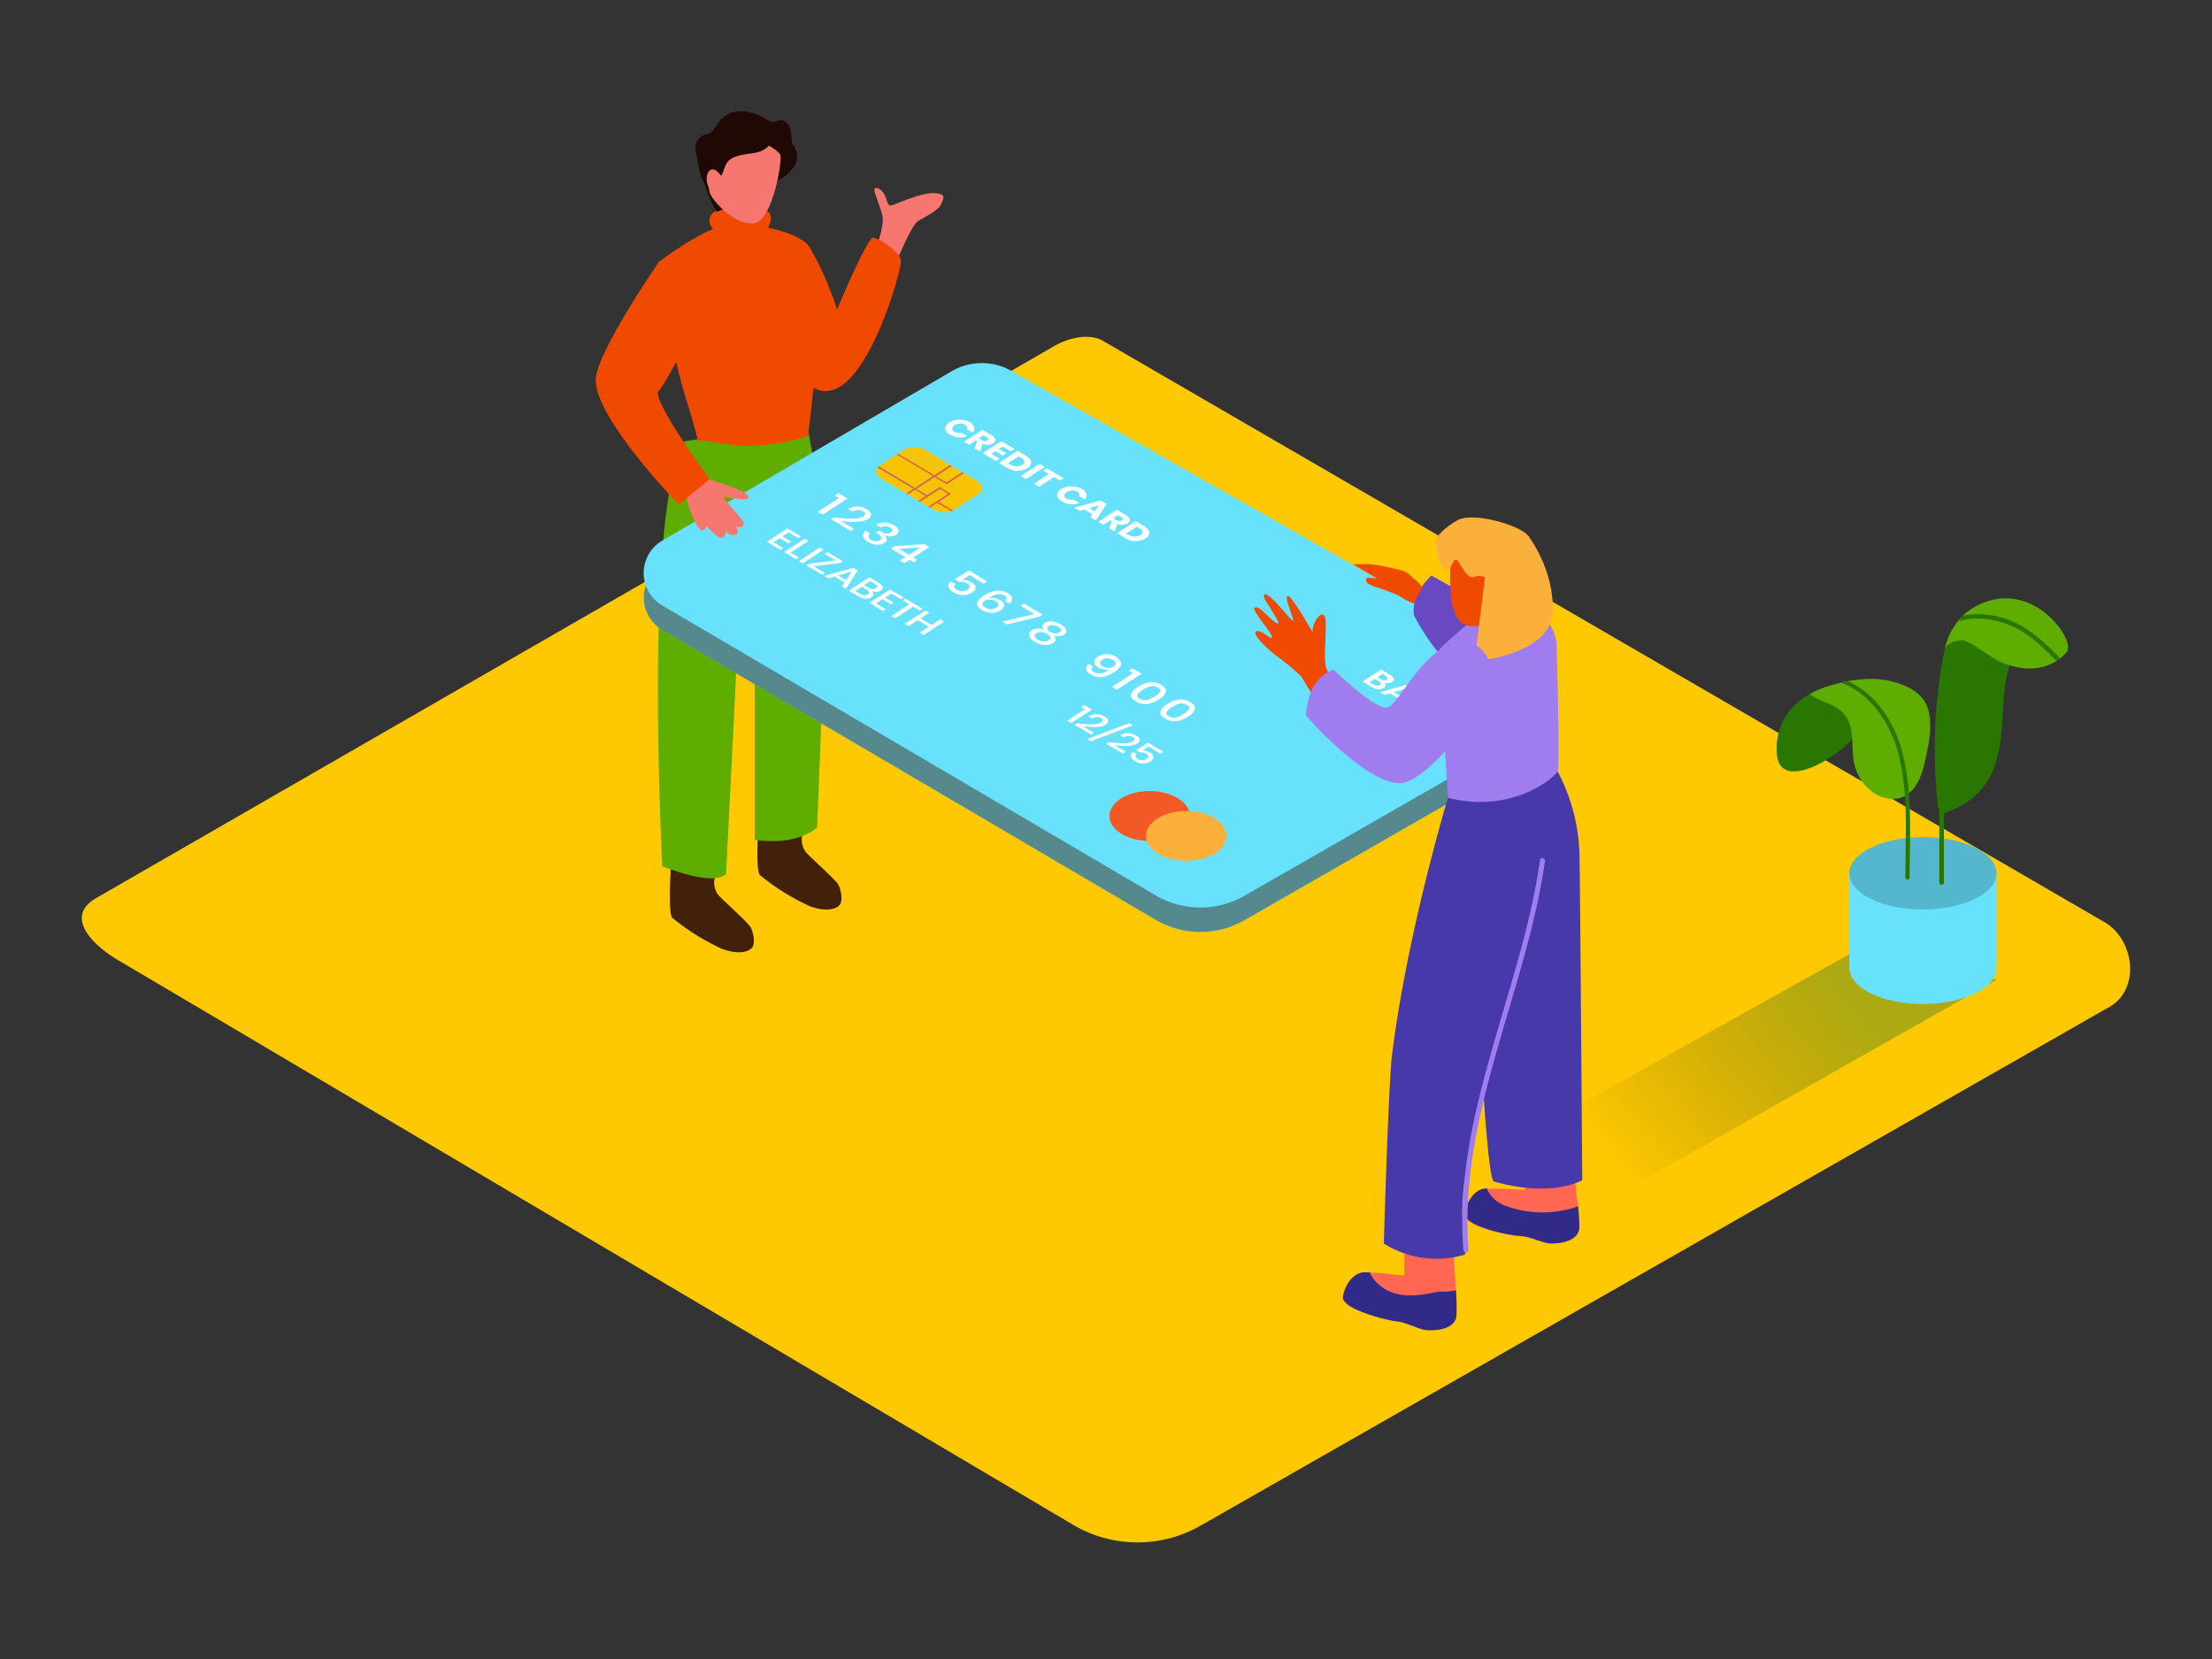 <svg id="Layer_2" data-name="Layer 2" xmlns="http://www.w3.org/2000/svg" xmlns:xlink="http://www.w3.org/1999/xlink" viewBox="0 0 400 300"><rect x="0" y="0" width="400" height="300" fill="#333333" stroke="none"/><defs><linearGradient id="linear-gradient" x1="293.08" y1="212.22" x2="333.1" y2="178.73" gradientUnits="userSpaceOnUse"><stop offset="0" stop-opacity="0"/><stop offset="0.99" stop-color="#006837"/></linearGradient></defs><title>PP</title><path d="M194.51,276,22,174c-5.49-3.08-10.2-8.15-4.85-11.46L190.29,62.78c2.6-1.61,6.54-2.66,9.18-1.13L380.54,166.74c5.49,3.19,6.48,12.1,1,15.29L217.25,275.8A22.94,22.94,0,0,1,194.51,276Z" fill="#fec902"/><path d="M158.76,44s1.15-3.59.83-4.93-1.28-3.68-1.47-4.6,1.22-.49,1.86.8.38,2.19,1.54,1.78,5.13-2.24,7.5-2.13,1.47,1.2,1.09,2.13-2.76,2.15-4,2.85-3.52,6.34-3.52,6.34" fill="#f67770"/><path d="M145.06,151.18a3.62,3.62,0,0,0,.74,3c1.12,1.21,5.41,5,5.82,5.83s1,3.07,0,3.85-2.88.86-5.21,0a41.27,41.27,0,0,1-9-5.62c-1-1.12,0-12.7,0-12.7s6-1.47,8,0Z" fill="#42210b"/><path d="M129.22,158.91a3.62,3.62,0,0,0,.74,3c1.12,1.21,5.41,5,5.82,5.83s1,3.07,0,3.85-2.88.86-5.21,0a41.27,41.27,0,0,1-9-5.62c-1-1.12,0-12.7,0-12.7s6-1.47,8,0Z" fill="#42210b"/><path d="M145.79,76.35a150.09,150.09,0,0,1,3.27,26.36c.2,12.73-1.3,46.94-1.3,46.94s-3.52,3.39-11.28,2.2V104.38s-2.7,1-2.7,3S131.3,158,131.3,158s-1.38,2.57-11.53-1.36c0,0-3.46-64.36,4-76.84" fill="#5fad00"/><path d="M126.21,79.67c1.78-.07,6.76,1.18,10.15.93A37.33,37.33,0,0,0,146,78.9c.13-.6.24-1.23.33-1.92,2.25-17.39,1.65-29.59,0-32.35s-11.54-4.94-16-3.69-11.27,6.49-11.27,6.49,1.85,14.76,5.16,25.25C125.14,75.63,125.14,75.63,126.21,79.67Z" fill="#f04900"/><path d="M132.49,43c2.45.44,5.38.17,6.36-1.7.47-.9,1-2.51-.15-3.17-.68-.41-8.11-.45-9.26.06-1.82.81-1.25,2.95.2,3.83A8.66,8.66,0,0,0,132.49,43Z" fill="#f04900"/><path d="M128,24.22c1.43-.25,1.39-2.64,4-3.73s5.79.48,7,1.32,2-.87,3.29.44.47,3.33,1.21,4.05l.1.08a3.71,3.71,0,0,1,.11,3.6,10.87,10.87,0,0,1-2,2.08l-11.94,6.22c-1.44-1-4.21-10.6-4-11.8A2.52,2.52,0,0,1,128,24.22Z" fill="#200904"/><path d="M141.06,27.87c.54.58-1.24,12.09-4.75,12.51s-7.63-4.22-8-5.6-.15-8.75,1.27-9.44S137.78,24.34,141.06,27.87Z" fill="#f67770"/><path d="M139.42,24.55s.69,2.68-3.5,3.18-4.47,1.44-5,2.91c-.93,2.75-3.87,6-4.88-2.32,0-.4,3-6.07,6.21-6.51S139.42,24.55,139.42,24.55Z" fill="#200904"/><path d="M130.59,32.1s-1.31-2.26-2.33-1.19-.28,3.6,1.1,4.39" fill="#f67770"/><path d="M146.36,44.64a56.76,56.76,0,0,1,5,11.34s5.48-13.14,6.54-13,4.72,2.46,5,4-5.42,21.75-12.45,23.58-11-13.78-11-13.78" fill="#f04900"/><path d="M119.77,102.2l52.3-30.61a10.85,10.85,0,0,1,10.83-.07l93.2,52.89a7.31,7.31,0,0,1,0,12.7L225,166.42a16,16,0,0,1-16-.08l-89.22-52.42A6.8,6.8,0,0,1,119.77,102.2Z" fill="#68e1fd"/><path d="M119.77,102.2l52.3-30.61a10.85,10.85,0,0,1,10.83-.07l93.2,52.89a7.31,7.31,0,0,1,0,12.7L225,166.42a16,16,0,0,1-16-.08l-89.22-52.42A6.8,6.8,0,0,1,119.77,102.2Z" fill="#42210b" opacity="0.46"/><path d="M119.77,97.75l52.3-30.61a10.85,10.85,0,0,1,10.83-.07L276.09,120a7.31,7.31,0,0,1,0,12.7L225,162a16,16,0,0,1-16-.08l-89.22-52.42A6.8,6.8,0,0,1,119.77,97.75Z" fill="#68e1fd"/><polyline points="361.04 177.16 292.67 215.93 274.6 205.88 341.77 168.46" opacity="0.32" fill="url(#linear-gradient)"/><polyline points="334.42 157.92 334.42 174.37 361.04 174.37 361.04 157.92" fill="#68e1fd"/><ellipse cx="347.73" cy="157.92" rx="13.31" ry="6.55" fill="#68e1fd"/><ellipse cx="347.73" cy="157.92" rx="13.31" ry="6.55" opacity="0.19"/><ellipse cx="347.73" cy="175.01" rx="13.31" ry="6.55" fill="#68e1fd"/><path d="M362.63,119.67c-2.81-1.15-6.7-5-10.1-4.85-1.29,3.17-1.67,6.88-2.06,10.1a91.63,91.63,0,0,0-.39,16.85q.12,1.88.31,3.74a3,3,0,0,0,.3,1.06q0,6.51,0,13a.41.41,0,0,0,.83,0q0-6.26,0-12.53a18.47,18.47,0,0,0,3.81-1.76,13,13,0,0,0,5.36-6.73c2.15-6,.79-12.66,2.83-18.58C363.23,119.9,362.93,119.79,362.63,119.67Z" fill="#297600"/><path d="M356.88,109.87a10.43,10.43,0,0,0-3.8,3.89,6.52,6.52,0,0,0-.6,1.15l-.12.25h0a17.4,17.4,0,0,0-.64,2.06,2.57,2.57,0,0,1,1.41-1.12,3.52,3.52,0,0,1,2.22-.2,9.31,9.31,0,0,1,2,1.09c1,.58,1.86,1.22,2.8,1.81,4.41,2.8,10.28,3.09,13.68-1,0-.16.09-.32.11-.49C374.5,114.53,366.63,104.2,356.88,109.87Z" fill="#5fad00"/><path d="M371.93,119.55l.55-.37a.38.38,0,0,0-.11-.32c-2.67-2.74-5.53-5.42-9.17-6.77a15.71,15.71,0,0,0-8.19-.8c-.3.34-.57.7-.83,1.07,3-1,6.72-.37,9.42.78,3.22,1.37,5.78,3.83,8.19,6.31A.4.4,0,0,0,371.93,119.55Z" fill="#297600"/><path d="M327.25,125.51a11.11,11.11,0,0,0-5.95,10.66c.31,7.85,13.25.19,16.69-6.44s4,2.83,4,2.83" fill="#297600"/><path d="M338.9,122.77a23.43,23.43,0,0,0-7.18,1,17.42,17.42,0,0,0-4.47,1.74,14.41,14.41,0,0,0,2.59,1.38c1.62.66,3.32,1.47,4.18,3a6,6,0,0,1,.5,1.18c.79,2.58.11,5.72,1.17,8.31s3.23,4.89,6.29,5.08c3.65.22,5.32-3.28,6-6.31s1.71-7.17.55-10.28C347.23,124.24,342.35,122.94,338.9,122.77Z" fill="#5fad00"/><path d="M343.7,135c-1.53-5-4.78-9.64-9.52-11.83H334l-.22.07-.86.22c5.53,2.05,9,7.51,10.42,13.08,1.81,7.13,1.2,14.84,1.22,22.13a.38.38,0,0,0,.76,0C345.3,150.92,346,142.57,343.7,135Z" fill="#297600"/><path d="M178.67,80.45a2.51,2.51,0,0,1-1-.17l-.41,1.4-1-.61.44-1.32-.21-.12-1.27.82-.93-.56,3.36-2.18,1.59.94a1.85,1.85,0,0,1,.63.55.56.56,0,0,1,.1.53.89.89,0,0,1-.39.45A1.75,1.75,0,0,1,178.67,80.45Zm-.59-.67a.77.77,0,0,0,.45-.13c.13-.09.2-.18.18-.28s-.12-.21-.29-.31l-.58-.35-.85.55.57.35,0,0a1.08,1.08,0,0,0,.47.15" fill="#fff"/><path d="M175.18,76.23l.09.05a1.78,1.78,0,0,1,.88.95,1,1,0,0,1-.29,1l-1-.59a.47.47,0,0,0,0-.44.87.87,0,0,0-.4-.41l0,0a1.65,1.65,0,0,0-.89-.2,1.79,1.79,0,0,0-.95.31.81.81,0,0,0-.45.6.67.67,0,0,0,.4.56l0,0a1.78,1.78,0,0,0,.63.21,1.88,1.88,0,0,0,.7,0l1,.59a3.4,3.4,0,0,1-1.54.22,3.66,3.66,0,0,1-1.48-.46l-.08,0a2,2,0,0,1-.77-.73.93.93,0,0,1,0-.79,1.62,1.62,0,0,1,.66-.71,3.12,3.12,0,0,1,1.12-.45,3.59,3.59,0,0,1,1.26,0A3.66,3.66,0,0,1,175.18,76.23Z" fill="#fff"/><path d="M195.49,88.32l.09.05a1.79,1.79,0,0,1,.88.94,1,1,0,0,1-.29,1l-1-.59a.45.45,0,0,0,0-.44.9.9,0,0,0-.4-.4l-.05,0a1.65,1.65,0,0,0-.87-.2,1.8,1.8,0,0,0-.95.31.82.82,0,0,0-.46.6.66.66,0,0,0,.4.56l0,0a1.67,1.67,0,0,0,.63.21,1.88,1.88,0,0,0,.7,0l1,.59a3.4,3.4,0,0,1-1.54.22,3.51,3.51,0,0,1-1.45-.44l-.11-.06a2,2,0,0,1-.77-.73.89.89,0,0,1-.06-.79,1.65,1.65,0,0,1,.66-.71,3.08,3.08,0,0,1,1.11-.44,3.59,3.59,0,0,1,1.26,0A3.5,3.5,0,0,1,195.49,88.32Z" fill="#fff"/><polygon points="189.29 84.67 192.31 86.47 191.66 86.89 190.62 86.27 187.9 88.03 186.96 87.47 189.68 85.71 188.65 85.09 189.29 84.67" fill="#fff"/><polygon points="187.97 83.89 188.9 84.44 185.54 86.62 184.61 86.07 187.97 83.89" fill="#fff"/><path d="M186.41,83.94a1.52,1.52,0,0,1-.64.71,2.83,2.83,0,0,1-1.12.43,3.52,3.52,0,0,1-1.29,0,3.88,3.88,0,0,1-1.18-.43l-.1-.06-1.45-.87L184,81.51l1.45.87a2.42,2.42,0,0,1,.86.77A.9.9,0,0,1,186.41,83.94Zm-1.58.15c.31-.2.44-.41.41-.64s-.23-.45-.6-.67l-.44-.26-1.92,1.25.44.26.07,0a2.25,2.25,0,0,0,1,.3,1.72,1.72,0,0,0,1-.28" fill="#fff"/><polygon points="181.06 79.77 183.46 81.19 182.81 81.62 181.34 80.74 180.64 81.2 181.94 81.97 181.33 82.38 180.02 81.6 179.28 82.08 180.74 82.96 180.09 83.38 177.7 81.95 181.06 79.77" fill="#fff"/><path d="M200.09,91.13l-1.93,3-1-.59.37-.54-1.44-.86-.85.26-1-.59L199,90.49Zm-3.14.76,1,.58.76-1.09-1.73.51" fill="#fff"/><g style="isolation:isolate"><path d="M203,94.91a2.42,2.42,0,0,1-1-.17l-.41,1.4-1-.61.43-1.32-.21-.12-1.27.82-.93-.55,3.35-2.18,1.59.94a1.91,1.91,0,0,1,.64.55.57.57,0,0,1,.09.52.88.88,0,0,1-.39.46A1.77,1.77,0,0,1,203,94.91Zm-.14-.8q.21-.13.18-.28c0-.1-.1-.21-.29-.31l-.57-.35-.85.55.57.35,0,0a1.13,1.13,0,0,0,.48.15.79.79,0,0,0,.45-.13" fill="#fff"/><path d="M207.76,96.66a1.42,1.42,0,0,1-.63.71,2.85,2.85,0,0,1-1.12.42,3.59,3.59,0,0,1-1.29,0,4.1,4.1,0,0,1-1.18-.44l-.1-.06L202,96.41l3.37-2.18,1.45.87a2.4,2.4,0,0,1,.86.77A.89.89,0,0,1,207.76,96.66Zm-1.57.15c.3-.2.44-.41.41-.64s-.23-.45-.6-.67l-.44-.26-1.92,1.25.44.26.08,0a2.15,2.15,0,0,0,1,.29,1.66,1.66,0,0,0,1-.28" fill="#fff"/></g><polygon points="151.61 89.17 153.25 90.15 148.77 93.06 147.9 92.54 151.7 90.07 150.93 89.62 151.61 89.17" fill="#fff"/><path d="M156.57,92l.1.06a1.52,1.52,0,0,1,.84.92c0,.32-.13.61-.54.87a3.35,3.35,0,0,1-1.34.44,9.9,9.9,0,0,1-1.8.08,15.3,15.3,0,0,1-1.82-.18l2.43,1.45-.59.39-3.56-2.12.53-.35a23.55,23.55,0,0,0,3.27.22,3.79,3.79,0,0,0,2-.39c.23-.14.35-.3.36-.46s-.14-.33-.42-.5l0,0a1.6,1.6,0,0,0-.89-.21,2.22,2.22,0,0,0-1,.31l-.81-.48a3.2,3.2,0,0,1,1.72-.44A3.35,3.35,0,0,1,156.57,92Z" fill="#fff"/><g style="isolation:isolate"><path d="M161.51,94.9l.11.06a2.19,2.19,0,0,1,.72.62.69.69,0,0,1,.11.61,1,1,0,0,1-.42.51,1.94,1.94,0,0,1-1,.3,2.37,2.37,0,0,1-1.1-.24l0,0a1.35,1.35,0,0,1,.43.75c0,.24-.11.45-.42.65a2.24,2.24,0,0,1-1.35.34,3.25,3.25,0,0,1-1.47-.44L157,98a1.84,1.84,0,0,1-.95-1c-.09-.36.08-.71.5-1l.82.49a.63.63,0,0,0-.3.58.92.92,0,0,0,.5.58l0,0a1.75,1.75,0,0,0,.81.24,1.24,1.24,0,0,0,.74-.19c.25-.16.33-.35.24-.56a1.77,1.77,0,0,0-.76-.69l-.2-.12.6-.39.2.12.14.08a1.65,1.65,0,0,0,1.75.17c.2-.14.3-.28.27-.45a.78.78,0,0,0-.42-.47l0,0a1.84,1.84,0,0,0-.8-.23,1.72,1.72,0,0,0-.88.2l-.81-.48a2.77,2.77,0,0,1,1.53-.37A3.43,3.43,0,0,1,161.51,94.9Z" fill="#fff"/><path d="M165.15,100.82l.72.43-.63.41-.72-.43-1,.63-.83-.5,1-.63-2.6-1.55.6-.4,5.49-.39.88.53Zm-.78-.46L166.43,99l-3.86.26,1.8,1.07" fill="#fff"/></g><path d="M190.87,115.66a.88.88,0,0,1-.46.62,2.35,2.35,0,0,1-1.54.35,4,4,0,0,1-1.64-.52l-.12-.07a2.07,2.07,0,0,1-1-1.06c-.11-.37.06-.69.5-1a2,2,0,0,1,1-.31,3.08,3.08,0,0,1,1.17.17.8.8,0,0,1-.27-.64.86.86,0,0,1,.41-.55,1.94,1.94,0,0,1,.81-.27,3,3,0,0,1,1,.08,3.8,3.8,0,0,1,1,.4l.12.07a2.51,2.51,0,0,1,.8.68.82.82,0,0,1,.17.64.79.79,0,0,1-.39.51,1.8,1.8,0,0,1-.86.29,2.64,2.64,0,0,1-1-.15A1,1,0,0,1,190.87,115.66Zm-1.23.11q.39-.25.28-.57a1.29,1.29,0,0,0-.59-.6l-.07,0a2.44,2.44,0,0,0-.92-.3,1.36,1.36,0,0,0-.9.2c-.26.17-.36.36-.31.57a1.15,1.15,0,0,0,.58.63l.08,0a2.21,2.21,0,0,0,.95.29,1.38,1.38,0,0,0,.91-.22m0-2.53c-.23.15-.32.31-.27.5a1,1,0,0,0,.51.54l.08,0a1.93,1.93,0,0,0,.8.25,1.23,1.23,0,0,0,.8-.19c.23-.14.32-.31.27-.5a1,1,0,0,0-.51-.54l-.07,0a2,2,0,0,0-.81-.25,1.23,1.23,0,0,0-.8.19" fill="#fff"/><polygon points="185.16 109.12 188.54 111.14 187.99 111.49 182.12 112.93 181.25 112.41 187.06 111.04 184.53 109.53 185.16 109.12" fill="#fff"/><path d="M181.58,109.39c0,.34-.2.67-.68,1a2.72,2.72,0,0,1-1,.39,3.18,3.18,0,0,1-1.13,0,3.41,3.41,0,0,1-1.06-.39l-.1-.06c-.74-.44-1-.87-.92-1.3a2.76,2.76,0,0,1,1.24-1.32,5.36,5.36,0,0,1,2.25-.9,3.12,3.12,0,0,1,1.93.41l.11.07c.51.3.77.61.79.93a1.1,1.1,0,0,1-.5.91l-.79-.47c.42-.37.37-.72-.14-1l0,0a1.84,1.84,0,0,0-1.17-.21,3.77,3.77,0,0,0-1.47.61l-.21.15a2.11,2.11,0,0,1,1-.07,3,3,0,0,1,1,.35l0,0C181.29,108.73,181.56,109.05,181.58,109.39Zm-1.45.51c.3-.2.44-.4.42-.61a.92.92,0,0,0-.51-.61l-.06,0a2.26,2.26,0,0,0-.9-.26,1.44,1.44,0,0,0-1,.22.74.74,0,0,0-.42.61c0,.23.18.45.54.66l.07,0a1.87,1.87,0,0,0,.9.24,1.6,1.6,0,0,0,.92-.26" fill="#fff"/><path d="M175.22,103.15l3.29,2-.64.41L175.34,104l-1.33.86a2.61,2.61,0,0,1,.81.09,3.24,3.24,0,0,1,.76.31l.06,0a1.66,1.66,0,0,1,.69.66.7.7,0,0,1,0,.65,1.46,1.46,0,0,1-.56.58,3,3,0,0,1-1.6.47,3.22,3.22,0,0,1-1.63-.44l-.1-.06a1.76,1.76,0,0,1-.93-1,.92.92,0,0,1,.46-1l.81.49a.58.58,0,0,0-.22.54.88.88,0,0,0,.47.52l.07,0a1.7,1.7,0,0,0,.93.23,1.85,1.85,0,0,0,.94-.3c.27-.18.39-.37.38-.57s-.17-.4-.5-.58l-.08,0a1.91,1.91,0,0,0-.63-.22,1.83,1.83,0,0,0-.7,0l-.8-.48Z" fill="#fff"/><path d="M216.07,128.24a2.61,2.61,0,0,1-1.22,1.34,5.2,5.2,0,0,1-2.11.83,3.09,3.09,0,0,1-1.94-.4l-.11-.07c-.68-.41-1-.82-.85-1.26a2.61,2.61,0,0,1,1.24-1.35,5,5,0,0,1,2.1-.83,3.11,3.11,0,0,1,1.94.41l.12.07C215.91,127.39,216.18,127.8,216.07,128.24Zm-2.05.85a2.54,2.54,0,0,0,1-.89c.13-.26,0-.52-.44-.76l-.07,0a1.67,1.67,0,0,0-1.18-.2,4.28,4.28,0,0,0-1.39.63,2.7,2.7,0,0,0-1,.9c-.13.26,0,.52.44.77l.05,0a1.66,1.66,0,0,0,1.2.2,4.38,4.38,0,0,0,1.4-.64" fill="#fff"/><path d="M210.82,125.12a2.65,2.65,0,0,1-1.23,1.34,5,5,0,0,1-2.11.83,3.12,3.12,0,0,1-2-.42l-.09-.05c-.67-.4-1-.83-.84-1.26a2.68,2.68,0,0,1,1.24-1.35,5,5,0,0,1,2.11-.82,3.14,3.14,0,0,1,2,.42l.09.05C210.66,124.26,210.93,124.68,210.82,125.12Zm-2.05.85a2.71,2.71,0,0,0,1-.89c.13-.26,0-.52-.43-.77l-.06,0a1.67,1.67,0,0,0-1.2-.21,4.16,4.16,0,0,0-1.4.63,2.71,2.71,0,0,0-1,.9c-.13.26,0,.52.44.77l.05,0a1.67,1.67,0,0,0,1.2.2,4.58,4.58,0,0,0,1.41-.64" fill="#fff"/><path d="M202.73,120.19a2.65,2.65,0,0,1-1.22,1.31,5.63,5.63,0,0,1-2.24.92,3,3,0,0,1-1.92-.38l-.11-.06c-.51-.3-.78-.62-.82-1a1,1,0,0,1,.47-.92l.79.47a.62.62,0,0,0-.27.53.74.74,0,0,0,.42.49l.05,0a1.84,1.84,0,0,0,1.16.22,3.7,3.7,0,0,0,1.48-.63l.21-.14a2.23,2.23,0,0,1-1,.07,2.85,2.85,0,0,1-1-.33l-.08,0c-.51-.3-.77-.62-.79-1s.21-.67.68-1a2.7,2.7,0,0,1,1-.39,3,3,0,0,1,1.13,0,3.24,3.24,0,0,1,1.06.38l.1.06C202.53,119.34,202.84,119.77,202.73,120.19Zm-1.41.4a.76.76,0,0,0,.42-.61c0-.23-.18-.45-.54-.67l0,0a2,2,0,0,0-.92-.26,1.64,1.64,0,0,0-.94.26c-.3.2-.44.4-.42.61s.19.41.51.6a2.41,2.41,0,0,0,.62.24,2,2,0,0,0,.69,0,1.35,1.35,0,0,0,.63-.21" fill="#fff"/><polygon points="204.79 120.85 206.44 121.83 201.95 124.73 201.08 124.21 204.89 121.75 204.12 121.29 204.79 120.85" fill="#fff"/><polygon points="145.52 97.41 146.2 97.82 142.95 99.93 144.42 100.81 143.95 101.12 141.78 99.83 145.52 97.41" fill="#fff"/><polygon points="148.22 99.02 148.91 99.43 145.18 101.85 144.49 101.44 148.22 99.02" fill="#fff"/><polygon points="142.41 95.55 144.85 97.01 144.36 97.32 142.61 96.28 141.48 97.01 143.05 97.95 142.58 98.25 141.01 97.31 139.85 98.07 141.61 99.11 141.12 99.43 138.68 97.97 142.41 95.55" fill="#fff"/><polygon points="149.62 99.85 152.4 101.5 151.92 101.81 147.11 102.39 149.18 103.62 148.69 103.94 145.85 102.25 146.32 101.94 151.12 101.35 149.13 100.17 149.62 99.85" fill="#fff"/><polygon points="167.33 110.39 168.02 110.8 166.45 111.82 168.46 113.02 170.03 112 170.72 112.42 166.99 114.84 166.3 114.42 167.97 113.34 165.96 112.14 164.29 113.23 163.59 112.82 167.33 110.39" fill="#fff"/><polygon points="163.74 108.26 166.81 110.09 166.33 110.4 165.13 109.7 161.89 111.8 161.19 111.39 164.44 109.28 163.26 108.57 163.74 108.26" fill="#fff"/><polygon points="160.96 106.6 163.4 108.05 162.91 108.37 161.16 107.33 160.03 108.06 161.6 109 161.13 109.3 159.56 108.36 158.41 109.11 160.16 110.16 159.66 110.48 157.23 109.02 160.96 106.6" fill="#fff"/><path d="M157.94,107.46a.66.66,0,0,1-.36.52,1.73,1.73,0,0,1-1.09.27,2.78,2.78,0,0,1-1.18-.37l-.12-.07-1.71-1,3.73-2.42,1.67,1q.64.38.73.75c.06.24-.06.46-.35.65a1.49,1.49,0,0,1-.79.25,2.18,2.18,0,0,1-.85-.14A.73.73,0,0,1,157.94,107.46Zm-1,.05c.19-.12.27-.26.23-.42a1,1,0,0,0-.46-.47l-.86-.51-1.19.77.87.52,0,0a1.74,1.74,0,0,0,.73.23,1,1,0,0,0,.64-.15m.46-2.4-1.11.72.85.51,0,0a1.5,1.5,0,0,0,.66.21,1,1,0,0,0,.61-.15.38.38,0,0,0,.21-.38c0-.14-.17-.28-.43-.44l-.83-.49" fill="#fff"/><path d="M155.08,103.17l-2.1,3.32-.74-.44.48-.72-1.8-1.08-1.13.33-.74-.44,5.25-1.45Zm-3.5.9,1.42.84,1-1.56-2.45.72" fill="#fff"/><path d="M207.58,134.29l2.74,1.64-.54.35L207.68,135l-1.11.72a2.15,2.15,0,0,1,.67.07,2.56,2.56,0,0,1,.59.23l.09.06a1.35,1.35,0,0,1,.58.55.61.61,0,0,1,0,.55,1.38,1.38,0,0,1-.46.48,2.51,2.51,0,0,1-1.32.4,2.7,2.7,0,0,1-1.36-.36l-.1-.06a1.49,1.49,0,0,1-.77-.84.79.79,0,0,1,.38-.81l.68.4a.49.49,0,0,0-.18.45.78.78,0,0,0,.38.43l0,0a1.48,1.48,0,0,0,.81.21,1.56,1.56,0,0,0,.78-.25c.22-.15.33-.31.32-.47s-.15-.33-.41-.48l0,0a1.75,1.75,0,0,0-.55-.2,1.56,1.56,0,0,0-.59,0l-.67-.4Z" fill="#fff"/><polygon points="204.17 130.77 204.85 131.17 197.28 134.04 196.61 133.63 204.17 130.77" fill="#fff"/><path d="M205.34,132.95l.07,0c.42.25.65.5.69.77s-.11.5-.44.72a2.67,2.67,0,0,1-1.11.37,8.53,8.53,0,0,1-1.51.07,13.71,13.71,0,0,1-1.51-.15l2,1.2-.49.32-3-1.76.45-.29a20.48,20.48,0,0,0,2.72.19,3.22,3.22,0,0,0,1.63-.33q.3-.19.29-.39c0-.14-.11-.27-.34-.42l0,0a1.31,1.31,0,0,0-.73-.17,1.72,1.72,0,0,0-.8.26l-.67-.4a2.64,2.64,0,0,1,1.43-.36A2.84,2.84,0,0,1,205.34,132.95Z" fill="#fff"/><path d="M199.63,129.54l.07,0c.42.25.65.5.69.77s-.11.5-.45.73a2.65,2.65,0,0,1-1.1.36,7.88,7.88,0,0,1-1.51.07,13.71,13.71,0,0,1-1.51-.15l2,1.2-.49.32-3-1.76.45-.29a19.76,19.76,0,0,0,2.72.19,3.22,3.22,0,0,0,1.63-.33.53.53,0,0,0,.3-.39c0-.14-.12-.28-.35-.42l-.06,0a1.25,1.25,0,0,0-.7-.16,1.79,1.79,0,0,0-.8.26l-.68-.4a2.64,2.64,0,0,1,1.43-.37A2.84,2.84,0,0,1,199.63,129.54Z" fill="#fff"/><polygon points="196.07 127.51 197.44 128.32 193.71 130.75 192.98 130.32 196.15 128.26 195.51 127.88 196.07 127.51" fill="#fff"/><path d="M255.19,124.36l-1.91,3-.81-.48.41-.6-1.54-.92-1,.28-.8-.48,4.73-1.32Zm-3.14.79,1.13.67.85-1.26-2,.59" fill="#fff"/><path d="M250.56,123.93a.62.62,0,0,1-.33.47,1.59,1.59,0,0,1-1,.24,2.58,2.58,0,0,1-1.09-.35l-.09-.05-1.65-1,3.36-2.18,1.61,1a1.36,1.36,0,0,1,.68.68q.08.34-.32.59a1.32,1.32,0,0,1-.7.22,1.83,1.83,0,0,1-.75-.12A.65.65,0,0,1,250.56,123.93ZM249,124a.79.79,0,0,0,.5-.12c.15-.1.21-.21.18-.32s-.15-.24-.35-.36l-.72-.43-.92.6.73.44,0,0a1.32,1.32,0,0,0,.55.18m1-2.11-.87.57.69.41,0,0a1.18,1.18,0,0,0,.5.16.77.77,0,0,0,.48-.12c.14-.1.2-.19.18-.3s-.14-.22-.34-.34l-.68-.41" fill="#fff"/><polygon points="261 127.77 261.76 128.23 260.25 129.21 263.19 129.08 264.12 129.63 260.84 129.73 260.75 131.81 259.83 131.26 259.94 129.41 258.41 130.41 257.64 129.95 261 127.77" fill="#fff"/><polygon points="257.05 125.42 257.81 125.87 257.23 128.39 259.53 126.9 260.3 127.36 256.94 129.54 256.18 129.08 256.74 126.57 254.45 128.06 253.69 127.6 257.05 125.42" fill="#fff"/><g style="isolation:isolate"><path d="M167.33,81.4l4.5,2.68-.79.51-8.26-2.32L162.4,82l1.08-.7a4,4,0,0,1,3.76,0Z" fill="#f8c401"/><polygon points="168.96 85.95 162.78 82.28 171.04 84.6 168.96 85.95" fill="#f8c401"/><polygon points="162.4 82.05 162.78 82.28 168.96 85.95 168.69 86.12 162.14 82.22 162.4 82.05" fill="#f15a24"/><polygon points="171.45 84.71 173.96 85.42 171.14 87.25 169.26 86.13 171.45 84.71" fill="#f8c401"/><polygon points="174.01 85.39 174.31 85.56 171.18 87.6 169 86.3 169.26 86.13 171.14 87.25 173.96 85.42 174.01 85.39" fill="#f15a24"/><path d="M159.12,84.18l3-2,6.55,3.9-3.24,2.11-6.54-3.89Z" fill="#f8c401"/><polygon points="171.98 84.17 172.13 84.27 171.45 84.71 169.26 86.13 169 86.3 165.76 88.41 165.45 88.23 168.69 86.12 168.96 85.95 171.04 84.6 171.83 84.08 171.98 84.17" fill="#f15a24"/><path d="M165.19,88.4l-1.31.85.13.08-4.64-2.76c-.95-.56-1.18-1.39-.66-2Z" fill="#f8c401"/><polygon points="164.03 89.34 164.03 89.34 164.03 89.34 164.01 89.33 164.03 89.34" fill="#f8c401"/><polygon points="165.45 88.23 165.76 88.41 167.63 89.53 167.37 89.7 165.49 88.58 165.19 88.4 158.71 84.54 158.64 84.49 158.89 84.32 158.91 84.33 165.45 88.23" fill="#f15a24"/><polygon points="163.88 89.25 165.19 88.4 165.49 88.58 164.18 89.43 164.03 89.34 163.88 89.25" fill="#f15a24"/><polygon points="164.18 89.43 165.49 88.58 167.37 89.7 166.06 90.55 164.18 89.43" fill="#f8c401"/><polygon points="169.94 88.4 171.46 89.3 167.87 91.63 168 91.71 166.36 90.73 169.94 88.4" fill="#f8c401"/><polygon points="169.91 88.05 172.02 89.31 169.75 90.78 169.48 90.96 168.17 91.81 168 91.71 167.87 91.63 171.46 89.3 169.94 88.4 166.36 90.73 166.06 90.55 167.37 89.7 167.63 89.53 169.91 88.05" fill="#f15a24"/><path d="M176.64,86.95c1.13.67,1.25,1.74.26,2.38l-4.37,2.84-.23.13-2.55-1.52L172,89.31,169.91,88l-2.27,1.48-1.88-1.12L169,86.3l2.18,1.3,3.13-2-.3-.18-.05,0-2.52-.71.69-.45-.15-.09Z" fill="#f8c401"/><polygon points="172.29 92.3 172.31 92.31 172.04 92.48 171.97 92.44 169.48 90.96 169.75 90.78 172.29 92.3" fill="#f15a24"/><path d="M168.17,91.81l1.31-.85L172,92.44a4.16,4.16,0,0,1-3.19-.28l-.09-.05Z" fill="#f8c401"/></g><ellipse cx="207.89" cy="147.56" rx="7.28" ry="4.51" fill="#f15a24"/><ellipse cx="214.51" cy="151.16" rx="7.28" ry="4.51" fill="#fbb03b"/><path d="M244.59,127.16s-4-4.2-4.74-6.3.45-9.08-.48-9.65-2.2,2.17-2,3c0,.09,0,.06-.05,0a1.59,1.59,0,0,1-.25-.38c-.32-.52-.62-1-.93-1.56-.4-.68-.81-1.36-1.23-2a18.7,18.7,0,0,0-1.21-1.74c-.17-.21-.55-.81-.87-.72a.2.2,0,0,0-.14.2,3.77,3.77,0,0,0,.29,1.39c.15.45.31.9.46,1.35s.26.73.36,1.11c0,.08.13.41,0,.4s-.08,0-.1-.06a11.5,11.5,0,0,1-1.22-1.31c-.58-.66-1.16-1.32-1.77-1.95a11.81,11.81,0,0,0-.93-.9,2.25,2.25,0,0,0-.88-.56c-1-.16.4,1.86.52,2,.42.71.87,1.4,1.28,2.12.07.12.65,1,.42,1.13a.17.17,0,0,1-.12,0,2.71,2.71,0,0,1-.81-.53c-.35-.29-.68-.6-1-.9s-.67-.62-1-.91a3,3,0,0,0-.87-.56c-.14,0-.41-.07-.49.1s0,.3.06.42a4.48,4.48,0,0,0,.48.86c.49.75,1,1.45,1.58,2.18.24.32.47.65.69,1a2.15,2.15,0,0,1,.35.69.41.41,0,0,1,0,.09c0,.82-1.84-1.41-2.79-1s2,3.2,3.54,4.37a41.58,41.58,0,0,1,4.51,3.73c.5.66,4.13,7.16,6.15,8.89" fill="#f04900"/><path d="M283.4,204.51c.42,1,2.29,14.78,2.16,17.48s-4.2,3-5.46,2.86-3.71-1.25-5.27-1.3-10.18-1.68-9.93-4,1.74-4.48,3.68-4.6,7.2.22,7.2.22l-.53-12.5" fill="#ff6753"/><path d="M285.07,218.24a19.17,19.17,0,0,1-12.74-.16,5.83,5.83,0,0,1-3.47-3.16h-.2c-1.94.1-3.45,2.29-3.71,4.57s8.35,4,9.9,4,4,1.22,5.26,1.34,5.34-.12,5.48-2.82a35.49,35.49,0,0,0-.22-3.93Z" fill="#312a87"/><path d="M258.84,104.08s-3.8,3.37-3.15,7.2c0,0,4.79,9.51,10,11.08s8.13-8.62,6.71-10.12S258.84,104.08,258.84,104.08Z" fill="#6949c1"/><path d="M281.62,139.41a33.93,33.93,0,0,1,4,15.17c.13,6.53.5,58.84.5,58.84s-5.51,3.26-16,.22c-1.52-.44-3.44-45.06-3.44-45.06l3.58-23" fill="#4739aa"/><path d="M262.09,220.34c.37,1,1.53,14.88,1.27,17.57s-4.35,2.74-5.6,2.58-3.64-1.43-5.19-1.56-10.08-2.2-9.72-4.46,2-4.39,3.91-4.4,7.17.59,7.17.59l.11-12.51" fill="#ff6753"/><path d="M266.81,204.58a6,6,0,0,1,.24-.71,78.71,78.71,0,0,1,5.53-19.67c.65-3.6,1.09-6,1.13-6.15,3.09-12.38.78-15.74,1.53-34.45l-13.42.69s-7.38,24.45-10.1,46.5c-.65,5.29-1.48,34.09-1.48,34.09a18,18,0,0,0,14.66,2l.27-1.52C263.48,218.44,265,211.31,266.81,204.58Z" fill="#4739aa"/><path d="M261,130.7c-.35-5.18-2.23-7.9-1-12.92,3.73-4.05,10.75-9,11.5-9.11l4,.92a7.72,7.72,0,0,1,6,7.32c.21,8,.52,21.43.19,22.5s-8.19,7.81-19.79,4.87C261.5,139.76,261.34,135.22,261,130.7Z" fill="#a07def"/><path d="M262.51,100.12s-1.64,12,2.82,13,9.31-4.26,9.54-6.73S268.41,95.78,262.51,100.12Z" fill="#f04900"/><path d="M263.89,93.91c-.47.18-4.55,2.63-4.29,4.3s1,5.34,2.14,4.75,1.18-2.81,2.15-1.15,1.78,2.91,2.76,2.5a2.35,2.35,0,0,1,1.89.08s0,8.68,1,8.11,5.24-2.37,6.77-5c1-1.66,1.21-4.75.94-7.24a7.84,7.84,0,0,0-.94-3.37C275.12,95.16,267.21,92.66,263.89,93.91Z" fill="#fbb03b"/><path d="M276.36,96.89s4.82,6.22,4.4,13.9-14.11,8.8-14.11,8.8l1.89-15.2" fill="#fbb03b"/><path d="M236.85,125.7a7.27,7.27,0,0,1,4.27-4.64c3.77,3.57,8.38,7.44,9.89,6.84,2.22-.89,6.65-11.24,13-11.76s6.13,8.2,6.13,8.2-11,17-17,17.27c-4.8.24-13.54-8.2-17-12.27A17.14,17.14,0,0,1,236.85,125.7Z" fill="#a07def"/><path d="M260.2,233.55c-4,.88-8.4,1.52-11.49-1.89a5.86,5.86,0,0,1-1-1.58l-.94,0c-1.94,0-3.55,2.14-3.91,4.4s8.17,4.33,9.72,4.46,3.95,1.4,5.19,1.56,5.34.11,5.6-2.58a41.17,41.17,0,0,0-.08-4.58A11.33,11.33,0,0,1,260.2,233.55Z" fill="#312a87"/><path d="M279.38,155.74c.08-.58-.81-.83-.89-.25-3.36,23.74-15.74,46.1-13.88,70.54,0,.59,1,.6.93,0C263.68,201.68,276,179.4,279.38,155.74Z" fill="#a07def"/><path d="M257.13,106.25c.16-.24-1.31-1.47-1.46-1.61a9.23,9.23,0,0,0-1.45-1.19,6.05,6.05,0,0,0-1.83-.55,30.25,30.25,0,0,0-4.82-.89c-.59,0-1.2,0-1.8,0-.22,0-1,.13-1.18,0l11.33,6.65Z" fill="#f04900"/><path d="M255.84,108.86l.08-.28-3.66-3.4s-5.2-1.06-5.2-.54-.3.78,1.58,1.45a38.38,38.38,0,0,1,4.5,1.72,9.65,9.65,0,0,0,2.59,1.33C255.76,109,255.79,108.95,255.84,108.86Z" fill="#f04900"/><path d="M128.29,86.67,132,87.95s3.19,1,3.39,1.9-3.59.09-4.39,0,3.53,4.09,3.51,4.79-.72.8-1.22.6.7,1.2-.3,1.5a1.67,1.67,0,0,1-1.7-.7s-.1,1.4-1.1,1.2-5.49-5.29-5.89-7.08S126.42,86,128.29,86.67Z" fill="#f67770"/><path d="M124.23,90.59s1.7,5.41,2.71,5.33,1.27-2.36,1.27-2.36-2.76-4.09-3.45-4.41S124.23,90.59,124.23,90.59Z" fill="#f67770"/><path d="M119.22,47.25s-11.46,16.58-11.5,21.47c-.06,7,15,22.52,15,22.52l5.61-4.56s-10.64-14.53-9.24-15.95,8-14.35,8-14.35" fill="#f04900"/></svg>